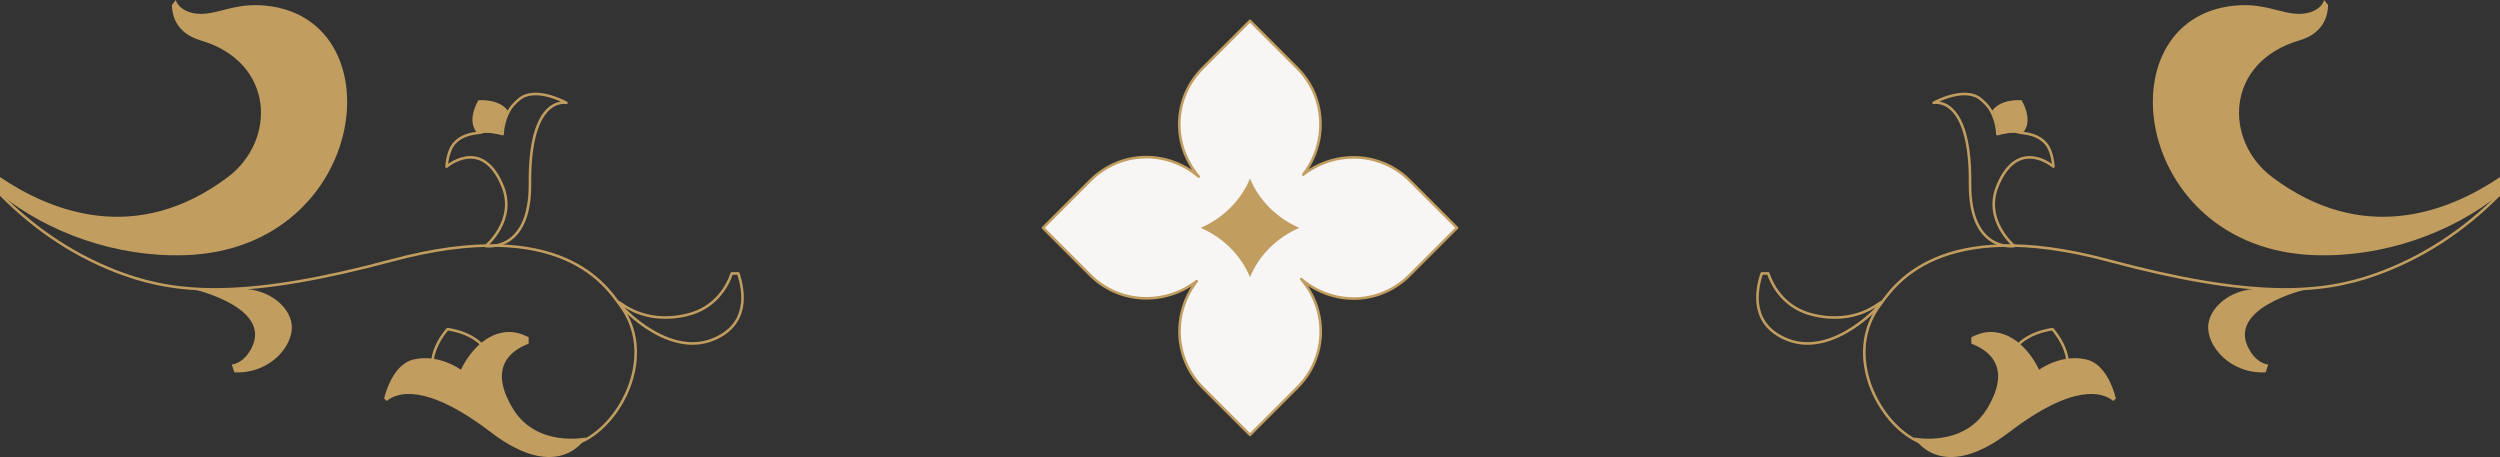 <svg width="1920" height="351" viewBox="0 0 1920 351" fill="none" xmlns="http://www.w3.org/2000/svg">
<rect x="0" y="0" width="1920" height="351" fill="#333333" stroke="none"/>
<path d="M333.608 288.789C326.795 271.071 343.685 252.814 343.685 252.814C343.685 252.814 368.656 255.486 375.468 273.204C382.281 290.922 368.042 316.982 368.042 316.982C368.042 316.982 340.421 306.507 333.608 288.789V288.789Z" stroke="#C19D60" stroke-width="2" stroke-linejoin="round"/>
<path d="M436.999 342.967C440.402 341.871 443.365 340.621 446.999 338.967C476.934 325.453 505.107 272.437 475.999 233.977C466.108 220.887 431.939 164.819 300.999 199.981C190.508 229.64 137.797 225.771 95.999 210.979C59.862 198.215 27.505 176.972 -0.001 148.985" stroke="#C19D60" stroke-width="2" stroke-linejoin="round"/>
<path d="M180.999 221.979C204.219 219.992 222.27 234.549 223.999 248.976C225.938 265.296 207.458 287.281 179.999 285.973L177.999 279.973C177.999 279.973 185.192 279.55 190.999 270.974C214.191 236.892 147.999 221.979 147.999 221.979H180.999Z" fill="#C19D60"/>
<path d="M376.999 331.969C429.819 372.315 449.999 335.969 449.999 335.969C449.999 335.969 412.31 343.938 393.999 313.971C373.43 280.209 395.064 268.03 405.999 263.975V258.976C401.828 256.883 396.192 254.668 389.999 254.976C365.994 256.093 353.999 283.973 353.999 283.973C353.999 283.973 337.52 271.675 317.999 275.974C304.147 278.999 297.464 296.2 294.999 305.971L296.999 307.971C304.779 301.366 326.853 293.735 376.999 331.969Z" fill="#C19D60"/>
<path d="M385.115 103.351C385.115 103.351 385.09 94.092 390.146 85.233C390.282 85.37 390.065 85.086 390.146 85.233C383.379 75.467 367.439 76.978 367.439 76.978C367.439 76.978 358.618 90.905 365.386 100.67C365.756 101.196 366.291 102.007 366.707 102.472C368.469 102.275 369.946 101.591 371.634 101.621C378.932 101.647 385.115 103.351 385.115 103.351Z" fill="#C19D60"/>
<path d="M385.999 142.986C396.792 169.436 372.999 188.982 372.999 188.982C372.999 188.982 407.475 194.322 406.999 140.986C406.387 72.318 434.999 78.992 434.999 78.992C434.999 78.992 411.559 65.926 398.999 75.992C395.693 78.687 392.806 81.739 390.999 84.991C386.008 93.967 385.999 102.99 385.999 102.99C385.999 102.99 380.311 101.033 372.999 100.99C371.362 100.946 369.773 101.847 367.999 101.99C361.431 102.689 354.185 104.138 348.999 109.989C343.349 116.411 342.999 127.987 342.999 127.987C342.999 127.987 370.217 104.384 385.999 142.986V142.986Z" stroke="#C19D60" stroke-width="2" stroke-linecap="round" stroke-linejoin="round"/>
<path d="M561.999 209.979C558.533 220.123 549.297 236.868 526.999 241.976C494.072 249.514 476.859 232.2 474.999 231.977C473.139 231.755 510.868 275.042 546.999 260.975C576.092 249.574 571.377 223.21 566.999 209.979H561.999Z" stroke="#C19D60" stroke-width="2" stroke-linejoin="round"/>
<path d="M198.999 3.999C306.146 8.5 285.066 191.325 141.999 195.98C89.202 197.679 36.871 178.713 -0.001 148.985V135.986C39.628 162.765 105.069 188.547 174.999 135.986C212.262 107.957 211.268 47.835 153.999 30.996C134.936 25.371 132.177 11.32 131.999 3.999L134.999 -0.001C136.212 4.057 140.481 8.342 147.999 9.998C163.175 13.322 176.546 3.051 198.999 3.999Z" fill="#C19D60"/>
<path d="M1586.39 288.791C1593.21 271.073 1576.32 252.816 1576.32 252.816C1576.32 252.816 1551.35 255.488 1544.53 273.206C1537.72 290.924 1551.96 316.984 1551.96 316.984C1551.96 316.984 1579.58 306.509 1586.39 288.791V288.791Z" stroke="#C19D60" stroke-width="2" stroke-linejoin="round"/>
<path d="M1483 342.969C1479.6 341.873 1476.64 340.623 1473 338.969C1443.07 325.455 1414.89 272.439 1444 233.979C1453.89 220.888 1488.06 164.821 1619 199.982C1729.49 229.642 1782.2 225.773 1824 210.981C1860.14 198.217 1892.5 176.974 1920 148.987" stroke="#C19D60" stroke-width="2" stroke-linejoin="round"/>
<path d="M1739 221.981C1715.78 219.994 1697.73 234.551 1696 248.978C1694.06 265.298 1712.54 287.283 1740 285.974L1742 279.975C1742 279.975 1734.81 279.552 1729 270.976C1705.81 236.894 1772 221.981 1772 221.981H1739Z" fill="#C19D60"/>
<path d="M1543 331.971C1490.18 372.317 1470 335.97 1470 335.97C1470 335.97 1507.69 343.939 1526 313.973C1546.57 280.211 1524.94 268.032 1514 263.977V258.978C1518.17 256.885 1523.81 254.67 1530 254.978C1554.01 256.095 1566 283.975 1566 283.975C1566 283.975 1582.48 271.677 1602 275.976C1615.85 279.001 1622.54 296.202 1625 305.973L1623 307.973C1615.22 301.368 1593.15 293.737 1543 331.971Z" fill="#C19D60"/>
<path d="M1534.89 103.353C1534.89 103.353 1534.91 94.094 1529.85 85.235C1529.72 85.372 1529.94 85.088 1529.85 85.235C1536.62 75.469 1552.56 76.979 1552.56 76.979C1552.56 76.979 1561.38 90.906 1554.62 100.672C1554.25 101.198 1553.71 102.009 1553.29 102.474C1551.53 102.276 1550.06 101.593 1548.37 101.623C1541.07 101.649 1534.89 103.353 1534.89 103.353Z" fill="#C19D60"/>
<path d="M1534 142.988C1523.21 169.438 1547 188.983 1547 188.983C1547 188.983 1512.53 194.324 1513 140.988C1513.61 72.32 1485 78.994 1485 78.994C1485 78.994 1508.44 65.928 1521 75.994C1524.31 78.689 1527.2 81.741 1529 84.993C1533.99 93.969 1534 102.992 1534 102.992C1534 102.992 1539.69 101.035 1547 100.992C1548.64 100.948 1550.23 101.849 1552 101.992C1558.57 102.691 1565.82 104.14 1571 109.991C1576.65 116.413 1577 127.989 1577 127.989C1577 127.989 1549.78 104.385 1534 142.988V142.988Z" stroke="#C19D60" stroke-width="2" stroke-linecap="round" stroke-linejoin="round"/>
<path d="M1358 209.981C1361.47 220.125 1370.7 236.87 1393 241.978C1425.93 249.516 1443.14 232.202 1445 231.979C1446.86 231.757 1409.13 275.044 1373 260.977C1343.91 249.576 1348.62 223.212 1353 209.981H1358Z" stroke="#C19D60" stroke-width="2" stroke-linejoin="round"/>
<path d="M1721 4.001C1613.85 8.502 1634.93 191.327 1778 195.982C1830.8 197.681 1883.13 178.715 1920 148.987V135.988C1880.37 162.767 1814.93 188.549 1745 135.988C1707.74 107.959 1708.73 47.837 1766 30.998C1785.07 25.373 1787.82 11.322 1788 4.001L1785 0.001C1783.79 4.059 1779.52 8.344 1772 10C1756.83 13.324 1743.45 3.053 1721 4.001Z" fill="#C19D60"/>
<path d="M996.343 52.338L960 15.999L923.657 52.338C900.584 75.41 899.87 111.268 920.629 135.616C896.198 114.86 860.337 115.573 837.343 138.645L801 174.984L837.343 211.323C859.698 233.676 894.763 234.706 919.114 215.866C900.272 240.214 901.302 275.277 923.657 297.629L960 333.969L996.343 297.629C1019.42 274.558 1020.13 238.7 999.371 214.352C1023.8 235.108 1059.66 234.395 1082.66 211.323L1119 174.984L1082.66 138.645C1060.3 116.292 1025.24 115.262 1000.89 134.102C1019.73 109.753 1018.7 74.691 996.343 52.338Z" fill="#F7F6F5"/>
<path d="M996.343 52.338L960 15.999L923.657 52.338C900.584 75.41 899.87 111.268 920.629 135.616C896.198 114.86 860.337 115.573 837.343 138.645L801 174.984L837.343 211.323C859.698 233.676 894.763 234.706 919.114 215.866C900.272 240.214 901.302 275.277 923.657 297.629L960 333.969L996.343 297.629C1019.42 274.558 1020.13 238.7 999.371 214.352C1023.8 235.108 1059.66 234.395 1082.66 211.323L1119 174.984L1082.66 138.645C1060.3 116.292 1025.24 115.262 1000.89 134.102C1019.73 109.753 1018.7 74.691 996.343 52.338Z" stroke="#C19D60" stroke-width="2" stroke-miterlimit="10" stroke-linejoin="round"/>
<path d="M960 212.838C953.058 196.073 939.416 182.494 922.143 174.984C939.416 167.474 953.058 153.896 960 137.131C966.942 153.896 980.583 167.474 997.857 174.984C980.583 182.494 966.942 196.073 960 212.838Z" fill="#C19D60"/>
</svg>
